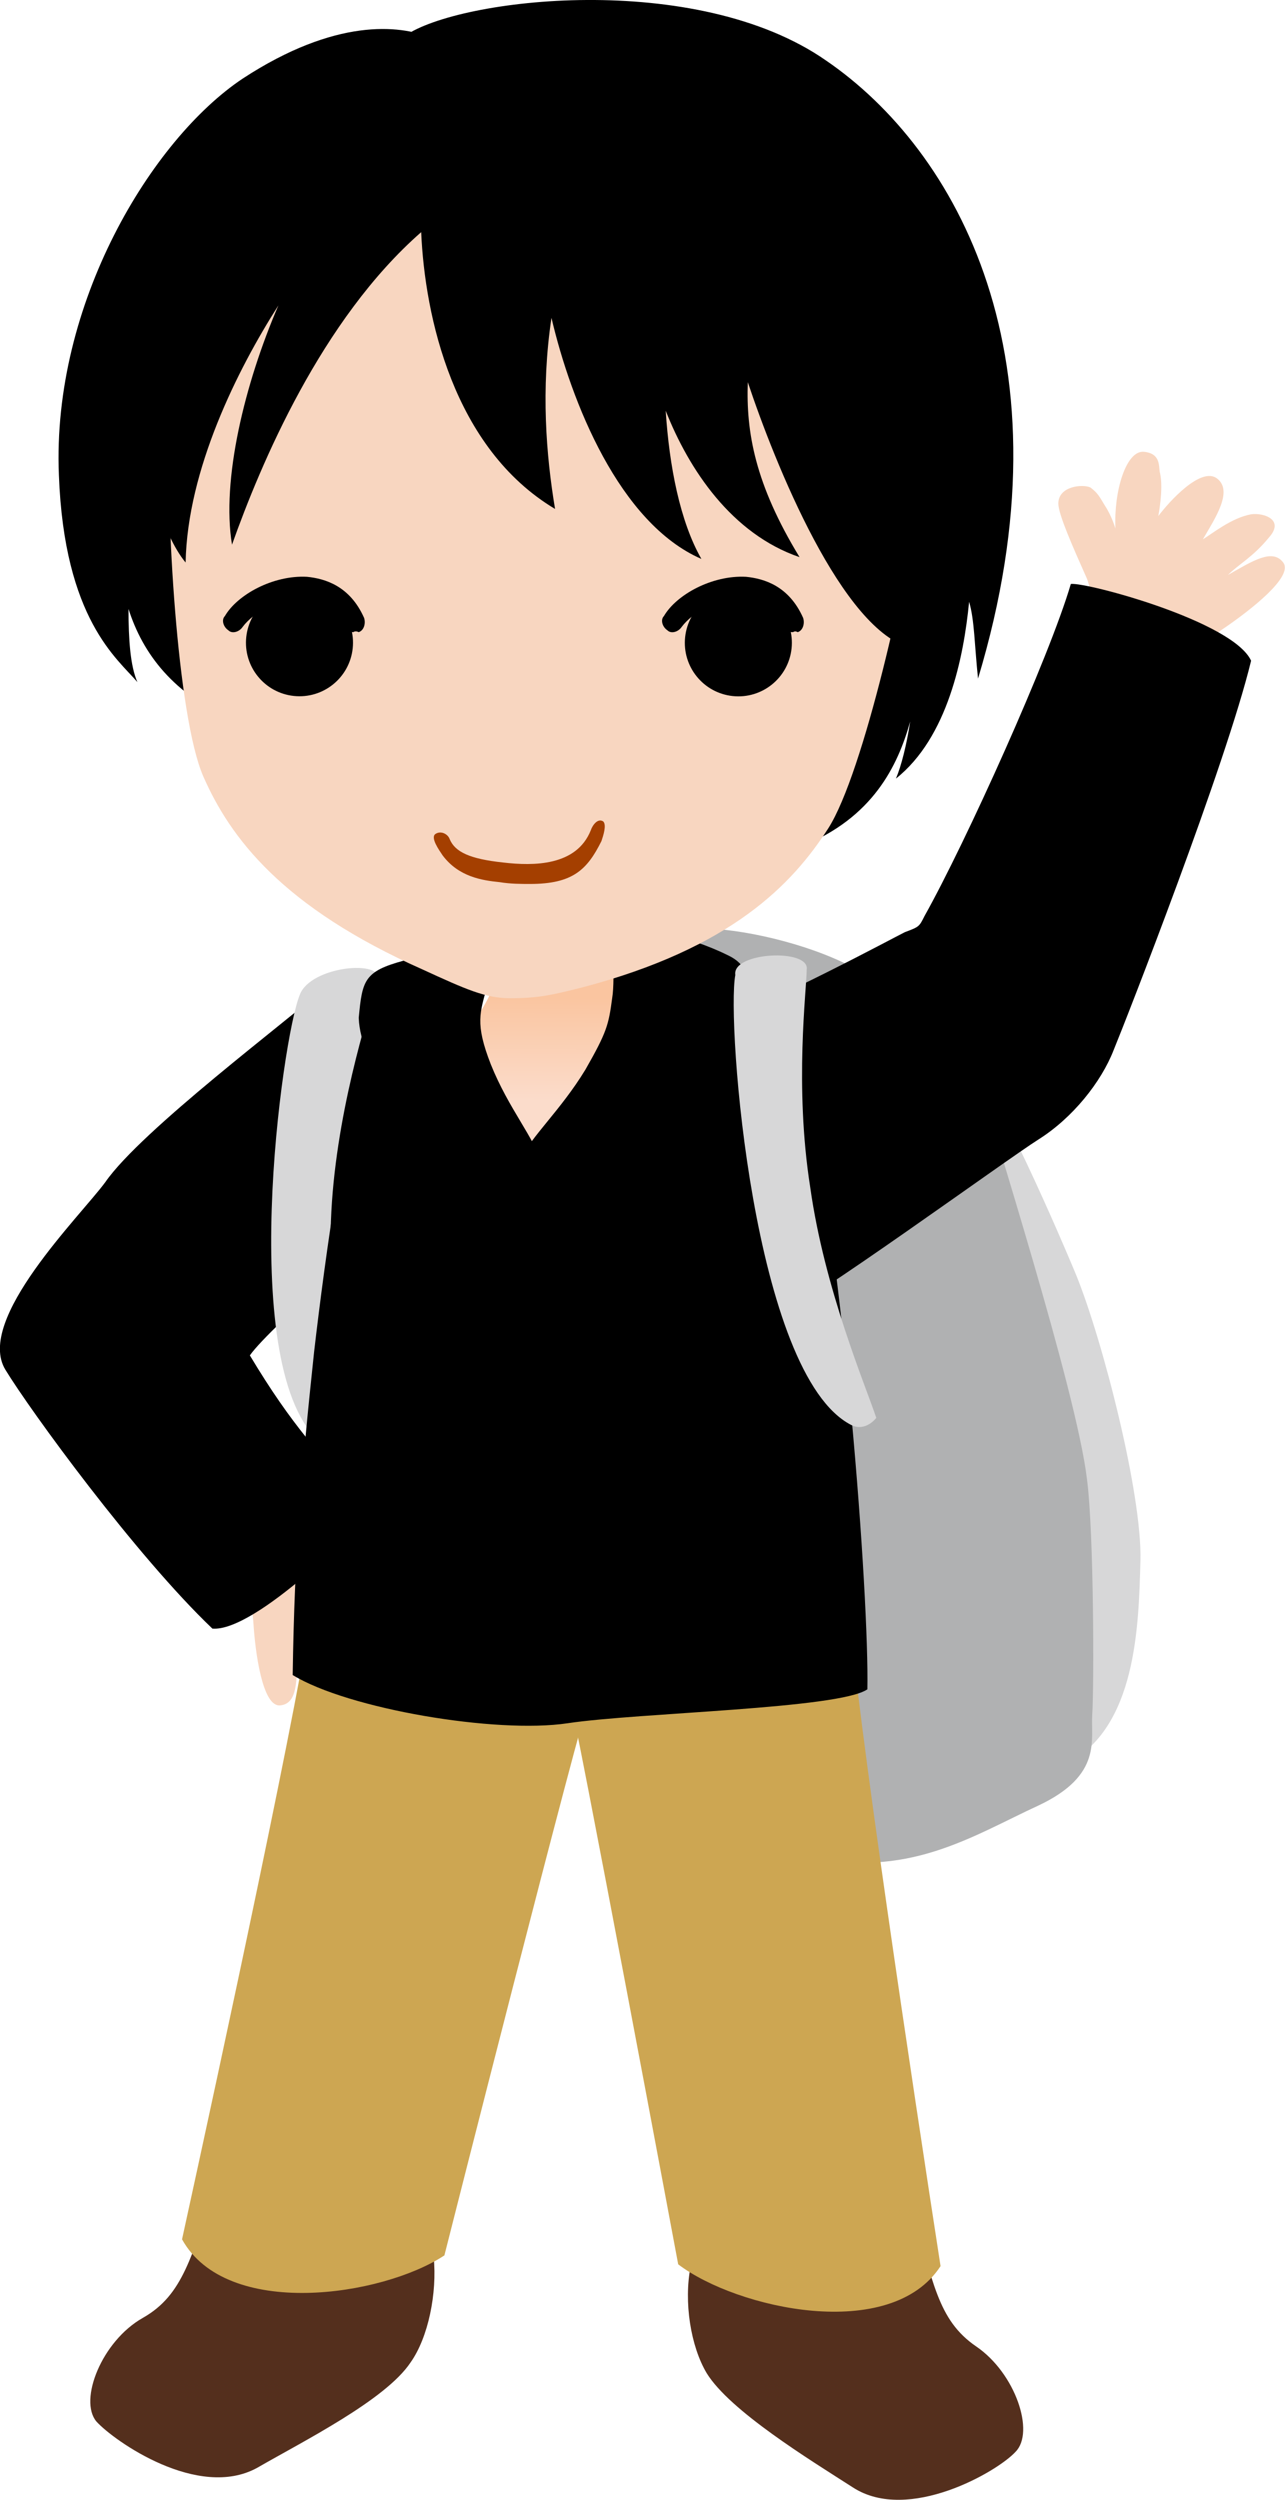 <?xml version="1.0" encoding="utf-8"?>
<!-- Generator: Adobe Illustrator 19.0.0, SVG Export Plug-In . SVG Version: 6.00 Build 0)  -->
<svg version="1.1" id="レイヤー_1" xmlns="http://www.w3.org/2000/svg" xmlns:xlink="http://www.w3.org/1999/xlink" x="0px"
	 y="0px" viewBox="0 0 72 140" style="enable-background:new 0 0 72 140;" xml:space="preserve">
<style type="text/css">
	.st0{fill:#D7D7D8;}
	.st1{fill:#B0B1B2;}
	.st2{fill:#F8D6C0;}
	.st3{fill:#542F1D;}
	.st4{fill:#CDA652;}
	.st5{fill:url(#XMLID_52_);}
	.st6{fill:#A43F00;}
</style>
<g>
	<path id="XMLID_25_" class="st0" d="M54,59.1c1.3,0.8,4.8,8.7,6.3,12.3c1.5,3.7,3.7,12.3,3.6,16c-0.1,3.6-0.2,9.4-4.2,11.4
		C59.1,95.5,56.3,65.1,54,59.1z"/>
	<path id="XMLID_24_" class="st1" d="M39.7,52c2.4,0.1,6.1,1,8.5,2.4c2.4,1.4,5.9,3.1,6.6,5.8c0.7,2.7,5.5,17.6,6.1,22.6
		c0.4,3,0.4,11.8,0.3,13.2c-0.1,1.4,0.6,3.4-3,5.1c-3.7,1.7-7.4,4.2-13.1,2.8c-5.7-1.4-15.6-15.9-15.6-22.7
		C29.5,74.5,27.1,51.7,39.7,52z"/>
	<g>
		<path id="XMLID_23_" class="st2" d="M20.5,85.5c2,0.2,3.9,0.4,4.5,0.7c0.9,0.5,0.3,1.8-0.1,2c-0.4,0.2-0.7,0.2-1.3,0.2
			c-0.7,0-1.5-0.1-1.5-0.1c1.9,1,3.5,2.8,2.9,3.6c-0.6,0.8-1.2,0.3-1.5,0.2c-0.9-0.3-2-1.3-2-1.3c0.4,0.9,1.2,3.5,0.2,3.9
			c-1,0.4-1.8-1.2-2.5-2.4c0,0.6,0.3,2-0.1,3.1c-0.2,0.7-1.2,1.5-1.7,0.2c-0.5-1.3-0.4-2.2-0.7-3.1c-0.1,1.6,0,2.9-1,3
			c-1,0.1-1.4-3-1.5-4.6c-0.1-1.6-0.7-2.4-0.7-2.4c1.4-0.9,4.7-3.2,4.9-3.9C18.3,84.6,19.8,85.5,20.5,85.5z"/>
		<path id="XMLID_22_" d="M14,75.9c2.4,4,3.9,5.5,6.7,8.7c-0.4,0.8-6.4,6.8-8.8,6.6C7.6,87.1,1.7,79,0.3,76.7
			c-1.7-2.8,4.2-8.6,5.6-10.5c2-2.9,10.3-9.1,12.3-10.9c3.1,0.5,6.6,9.2,6.6,9.2C22,68.6,15.2,74.2,14,75.9z"/>
	</g>
	<path id="XMLID_21_" class="st0" d="M16.8,55.7c-1,2.4-3.6,21.2,1.2,25.1c0.7,0.5,1.5-0.1,1.5-0.1c-0.2-1.8-1.3-7.6-0.9-13.4
		c0.4-5.8,2.3-11.4,2.6-12.4C21.5,53.7,17.4,54.1,16.8,55.7z"/>
	<g>
		<g>
			<path id="XMLID_20_" class="st3" d="M38.9,123c0-3-0.6-4.5-1-6c1.1,0.3,9,2.1,11.8,0.1c0.4,2.5,1.1,5.8,1.4,6.7
				c1.2,3.9,1.4,6.1,3.6,7.6c2.2,1.5,3.3,4.8,2.2,5.9c-1,1.1-6,4-9.1,2c-2.5-1.6-6.9-4.3-8.2-6.4c-0.9-1.5-1.3-4-0.9-6
				C38.7,126.1,38.9,124.7,38.9,123z"/>
			<path id="XMLID_19_" class="st4" d="M31.8,94.5c0.5,1.8,6.2,32.3,6.2,32.3c3.3,2.5,11.9,4.4,14.7,0.1c-1.5-9.7-4.8-31.6-5.1-36.7
				"/>
		</g>
		<g>
			<path id="XMLID_18_" class="st3" d="M24.3,122.5c0.2-3,0.9-4.4,1.4-5.9c-1.2,0.3-9.1,1.5-11.8-0.7c-0.6,2.5-1.5,5.7-1.8,6.6
				c-1.4,3.8-1.8,6-4.1,7.3c-2.3,1.3-3.6,4.6-2.6,5.8c1,1.1,5.7,4.4,9,2.6c2.6-1.5,7.2-3.8,8.6-5.9c1-1.4,1.5-3.9,1.3-5.9
				C24.3,125.5,24.2,124.2,24.3,122.5z"/>
			<path id="XMLID_17_" class="st4" d="M33.2,94.5c-0.7,1.8-8.3,31.8-8.3,31.8c-3.5,2.3-12.2,3.6-14.7-0.9
				c2.1-9.6,6.8-31.3,7.4-36.3"/>
		</g>
	</g>
	<path id="XMLID_16_" d="M20.6,59.1c-1.1,2-2.4,11.4-3,16.6c-0.7,6.6-1.1,11.2-1.2,18.1c3.1,1.9,11.4,3.3,15.4,2.7
		c4-0.6,15.2-0.8,16.8-1.9c0.1-5.1-1.3-24.4-3.6-34.4"/>
	<g>
		<path id="XMLID_15_" class="st2" d="M60.9,32.4c-0.8-1.8-1.6-3.6-1.6-4.2c0-1,1.4-1.1,1.8-0.9c0.4,0.3,0.5,0.5,0.8,1
			c0.4,0.6,0.6,1.3,0.6,1.3c-0.1-2.1,0.6-4.4,1.6-4.3c1,0.1,0.8,0.9,0.9,1.2c0.2,0.9-0.1,2.4-0.1,2.4c0.6-0.8,2.4-2.8,3.3-2.1
			c0.9,0.7-0.1,2.2-0.8,3.4c0.5-0.3,1.6-1.2,2.7-1.4c0.7-0.1,1.9,0.3,1,1.3c-0.9,1.1-1.7,1.5-2.3,2.1c1.4-0.8,2.5-1.5,3.1-0.7
			c0.6,0.8-1.9,2.7-3.2,3.6c-1.4,0.9-1.7,1.8-1.7,1.8c-1.5-0.8-5.2-2.5-5.8-2.2C61.2,34.8,61.2,33.1,60.9,32.4z"/>
		<path id="XMLID_14_" d="M51.8,51.3c2.3-4.1,7-14.5,8.2-18.6c0.9-0.1,9.1,2.1,10.1,4.3c-1.4,5.8-7,20.1-7.7,21.8
			c-0.7,1.8-2.3,3.8-4.2,5c-1.9,1.2-13,9.3-14.7,9.9c-1.1-3-4.1-16.1-4.1-16.1c4.2-1.6,10.5-5,11.3-5.4
			C51.5,51.9,51.5,51.9,51.8,51.3z"/>
	</g>
	
		<linearGradient id="XMLID_52_" gradientUnits="userSpaceOnUse" x1="-2.065" y1="258.981" x2="-4.201" y2="253.64" gradientTransform="matrix(0.926 0.377 -0.377 0.926 130.241 -177.407)">
		<stop  offset="0" style="stop-color:#FBDCCB"/>
		<stop  offset="1" style="stop-color:#FAC5A0"/>
	</linearGradient>
	<path id="XMLID_13_" class="st5" d="M34.2,51.1c0,1.5,0.3,3.3,0.4,3.8c0.1,1.1,0.5,2.7,1.3,3.5c0.5,1.5-0.1,4.5-2.9,5.7
		c-7.4,0.6-8-3.3-7.7-5.8c0.9-0.5,1.6-1.5,2.1-2.5c0.2-1.6,0.1-2.6,0.1-3.3C28.9,52.6,33.5,51.9,34.2,51.1z"/>
	<path id="XMLID_12_" d="M27.3,55.2c-0.4,1.5-0.7,2.1,0.2,4.4c1,2.5,2.5,4.2,2.8,5.5c0.1,0.7,0.2,1.2-0.9,0.9
		c-2-0.5-2.1-0.5-4.8-2.3c-1.7-1.1-4.4-4-4.5-6.7c0.2-2.1,0.3-2.6,2.5-3.2c2.2-0.6,4.5-1,5.2-0.7C28,53.1,27.6,54.1,27.3,55.2z"/>
	<path id="XMLID_11_" d="M34.3,55.9c-0.2,1.5-0.3,1.9-1.5,4c-1.4,2.3-3.1,3.8-3.6,5c-0.3,0.7-0.4,1.2,0.7,1.1c2-0.2,1.8-0.4,4.8-1.8
		c1.8-0.9,5-1.6,6.1-4.8c0.7-2.7,2.1-4.9,0-5.9c-2-1-5.5-1.9-6.3-1.7C34.2,52,34.5,54.7,34.3,55.9z"/>
	<path id="XMLID_10_" class="st0" d="M41.2,54.6c-0.5,2.6,1,22.4,6.5,25.2c0.8,0.4,1.4-0.4,1.4-0.4c-0.6-1.8-2.9-7.2-3.7-12.9
		c-0.9-5.7-0.2-11.1-0.2-12.2C45.4,53.1,41,53.3,41.2,54.6z"/>
	<path id="XMLID_9_" d="M46.3,3.4C39-1.7,25.7-0.1,22.7,2c-0.1,0.1-0.2,0.2-0.4,0.3c-1.4,0.7-3.1,1.7-2.7,4c0.6,3,10.9,15,17.5,16.8
		c6.1,1.7,10,13.1,9.2,19.2c-0.5,2.1-1,4-1.4,5.1c4-1.6,5.4-4.5,6.1-7c-0.2,1.3-0.5,2.5-0.8,3.2c2.9-2.3,3.8-6.8,4.1-9.9
		c0.3,1,0.3,2.4,0.5,4.3C60.2,20.1,53.6,8.4,46.3,3.4z"/>
	<path id="XMLID_8_" d="M24.4,2.7l-0.3-0.6c-1.7-0.7-5.3-1.1-10.5,2.3C8.5,7.8,2.9,17,3.3,26.6c0.3,8.1,3.3,10.3,4.4,11.6
		c-0.4-0.9-0.5-2.4-0.5-4.1c0.8,2.5,2.5,4.8,6,6.3c-0.4-1.1-0.4-4-0.2-7.2c1.3-6.4,4.1-11,8.3-14.6c4.4-3.8,5-7.3,5.4-11.3
		C27.1,4.8,25.9,3.4,24.4,2.7z"/>
	<path id="XMLID_7_" class="st2" d="M28.6,55.9c1.6,0,2.4-0.2,4-0.6c8.4-2.2,11.8-5.8,13.8-8.9c2-3.1,4.5-14.4,5-18.5
		c0.7-6,2.4-14.7-7.3-18.7c-4.6-1.9-9.1-3.4-11.9-3.6c-2.6-0.2-5.4,0-12.3,1.6C9.6,9.6,9.8,18.3,9.5,24.4
		c-0.2,4.1,0.4,15.7,1.9,19.1c1.5,3.4,4.4,7.3,12.3,10.8C26.1,55.4,27.2,55.9,28.6,55.9z"/>
	<ellipse id="XMLID_6_" transform="matrix(0.994 0.106 -0.106 0.994 3.897 -1.574)" cx="16.8" cy="36" rx="3" ry="3"/>
	<path id="XMLID_5_" d="M19.8,35.4c-0.2,0-0.4-0.1-0.5-0.3c-0.5-1-1.2-1.6-2.2-1.6c-1.4-0.1-2.9,0.8-3.5,1.6
		c-0.2,0.3-0.6,0.4-0.8,0.2c-0.3-0.2-0.4-0.6-0.2-0.8c0.7-1.2,2.7-2.3,4.6-2.2c1,0.1,2.4,0.5,3.2,2.3c0.1,0.3,0,0.7-0.3,0.8
		C19.9,35.3,19.8,35.4,19.8,35.4L19.8,35.4z"/>
	<ellipse id="XMLID_4_" transform="matrix(0.994 0.106 -0.106 0.994 4.035 -4.176)" cx="41.4" cy="36" rx="3" ry="3"/>
	<path id="XMLID_3_" d="M44.4,35.4c-0.2,0-0.4-0.1-0.5-0.3c-0.5-1-1.2-1.6-2.2-1.6c-1.4-0.1-2.9,0.8-3.5,1.6
		c-0.2,0.3-0.6,0.4-0.8,0.2c-0.3-0.2-0.4-0.6-0.2-0.8c0.7-1.2,2.7-2.3,4.6-2.2c1,0.1,2.4,0.5,3.2,2.3c0.1,0.3,0,0.7-0.3,0.8
		C44.5,35.3,44.5,35.4,44.4,35.4L44.4,35.4z"/>
	<path id="XMLID_2_" class="st6" d="M29.7,49.5c-0.5,0-1.1,0-1.7-0.1c-1-0.1-2.3-0.3-3.2-1.5c-0.2-0.3-0.7-1-0.4-1.2
		c0.3-0.2,0.7,0,0.8,0.3c0.3,0.7,1.1,1.1,3,1.3c1.7,0.2,4.1,0.2,4.9-1.8c0.1-0.3,0.4-0.7,0.7-0.5c0.2,0.2,0,0.8-0.1,1.1
		C32.9,48.7,32.1,49.5,29.7,49.5L29.7,49.5z"/>
	<path id="XMLID_1_" d="M53,15.7C49.4,8.1,41.1,4.8,38.3,4C35.2,3.1,23.8,3,19.8,4c-3.6,0.9-7.7,5.1-7.7,5.1
		c-7,6.7-4.2,19.4-1.7,22.4c0.1-5.2,2.9-10.8,5.2-14.4c-1.9,4.4-3.2,9.8-2.6,13.4c1.6-4.5,5-12.6,10.6-17.5
		c0.2,4.7,1.8,12.1,7.5,15.5c-0.5-3-0.8-6.7-0.2-10.7c1.1,4.7,3.8,11.5,8.4,13.5c-1.2-2.1-1.8-5.2-2-8.3c1.3,3.3,3.7,6.9,7.5,8.2
		c-2.5-4.1-3-7-2.9-9.8c1.5,4.5,5.3,14,9.2,14.9C53.4,32,55.5,22.9,53,15.7z"/>
</g>
</svg>
